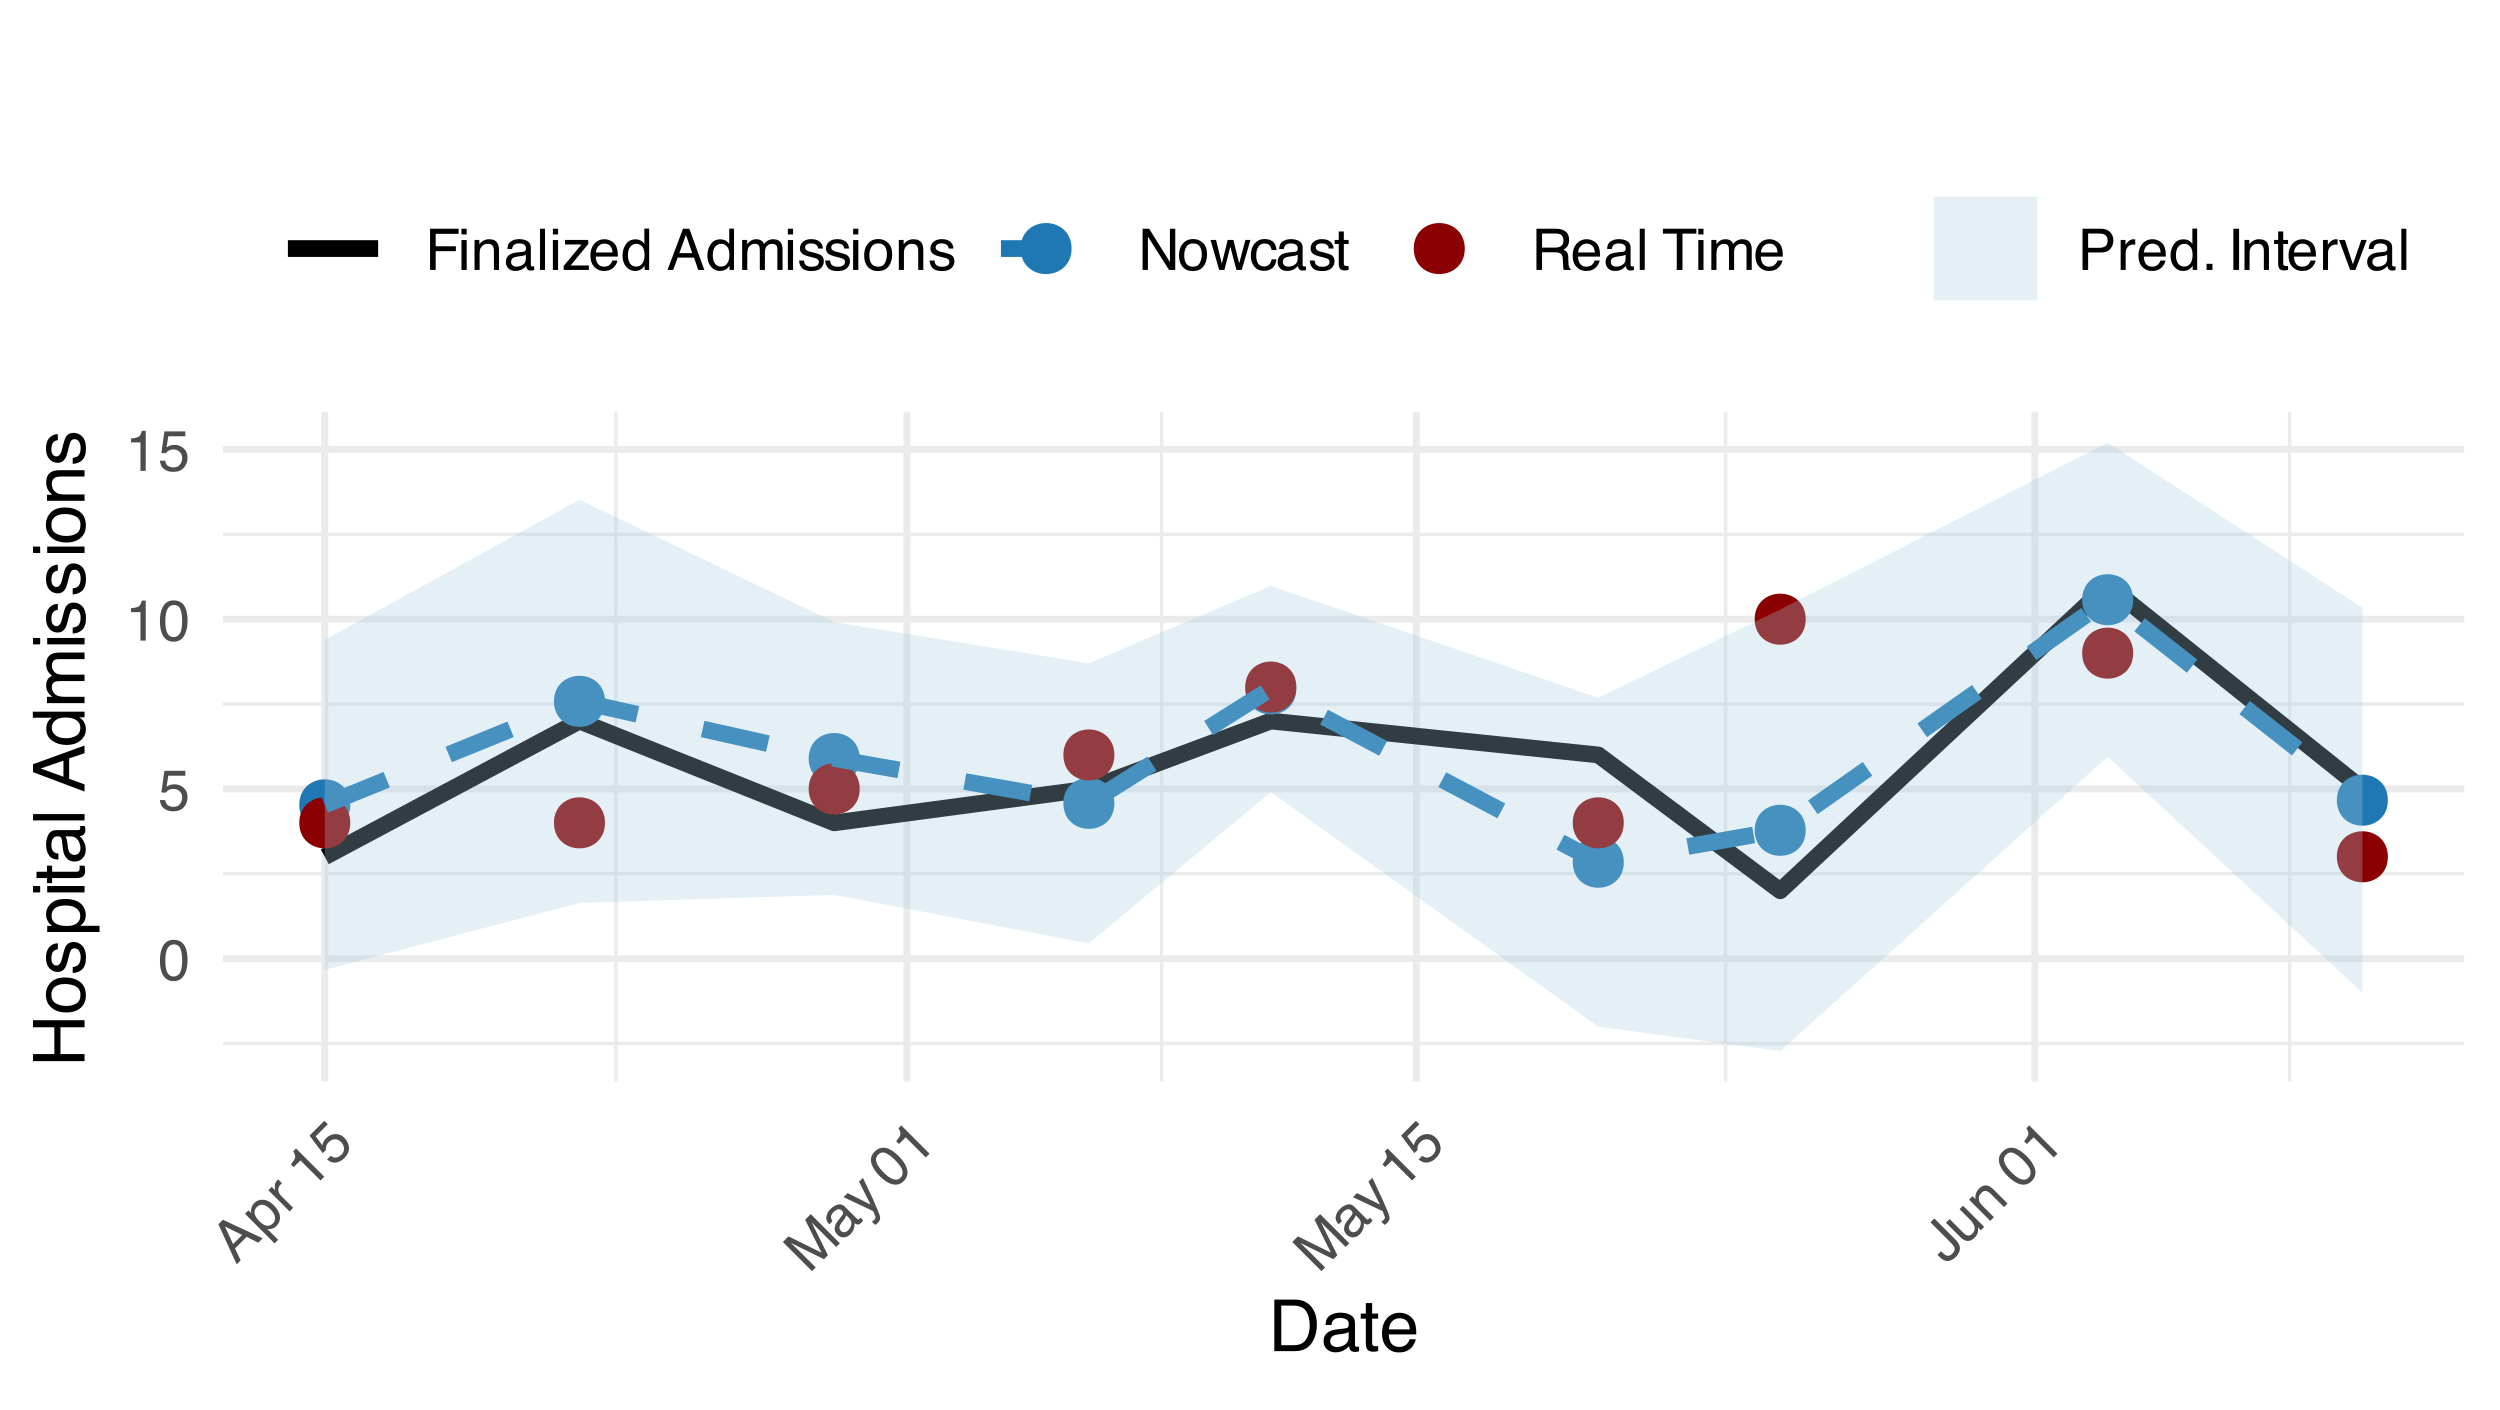 <?xml version="1.0" encoding="UTF-8"?>
<svg xmlns="http://www.w3.org/2000/svg" xmlns:xlink="http://www.w3.org/1999/xlink" width="383" height="216" viewBox="0 0 383 216">
<defs>
<g>
<g id="glyph-0-0">
<path d="M 0.281 0 L 0.281 -6.312 L 5.297 -6.312 L 5.297 0 Z M 4.5 -0.797 L 4.5 -5.516 L 1.078 -5.516 L 1.078 -0.797 Z M 4.5 -0.797 "/>
</g>
<g id="glyph-0-1">
<path d="M 2.375 -6.156 C 3.176 -6.156 3.754 -5.828 4.109 -5.172 C 4.379 -4.66 4.516 -3.961 4.516 -3.078 C 4.516 -2.242 4.391 -1.555 4.141 -1.016 C 3.785 -0.223 3.195 0.172 2.375 0.172 C 1.633 0.172 1.082 -0.148 0.719 -0.797 C 0.426 -1.328 0.281 -2.047 0.281 -2.953 C 0.281 -3.648 0.367 -4.25 0.547 -4.75 C 0.879 -5.688 1.488 -6.156 2.375 -6.156 Z M 2.375 -0.531 C 2.77 -0.531 3.086 -0.707 3.328 -1.062 C 3.566 -1.426 3.688 -2.086 3.688 -3.047 C 3.688 -3.754 3.598 -4.332 3.422 -4.781 C 3.254 -5.227 2.922 -5.453 2.422 -5.453 C 1.973 -5.453 1.641 -5.238 1.422 -4.812 C 1.211 -4.383 1.109 -3.754 1.109 -2.922 C 1.109 -2.297 1.176 -1.789 1.312 -1.406 C 1.52 -0.82 1.875 -0.531 2.375 -0.531 Z M 2.375 -0.531 "/>
</g>
<g id="glyph-0-2">
<path d="M 1.094 -1.562 C 1.133 -1.125 1.336 -0.82 1.703 -0.656 C 1.879 -0.57 2.094 -0.531 2.344 -0.531 C 2.801 -0.531 3.141 -0.676 3.359 -0.969 C 3.578 -1.258 3.688 -1.582 3.688 -1.938 C 3.688 -2.363 3.555 -2.691 3.297 -2.922 C 3.035 -3.16 2.719 -3.281 2.344 -3.281 C 2.082 -3.281 1.852 -3.227 1.656 -3.125 C 1.469 -3.02 1.305 -2.879 1.172 -2.703 L 0.5 -2.734 L 0.969 -6.047 L 4.172 -6.047 L 4.172 -5.297 L 1.562 -5.297 L 1.297 -3.594 C 1.43 -3.695 1.566 -3.773 1.703 -3.828 C 1.93 -3.93 2.195 -3.984 2.5 -3.984 C 3.062 -3.984 3.535 -3.801 3.922 -3.438 C 4.316 -3.07 4.516 -2.609 4.516 -2.047 C 4.516 -1.461 4.332 -0.945 3.969 -0.5 C 3.613 -0.062 3.047 0.156 2.266 0.156 C 1.754 0.156 1.305 0.016 0.922 -0.266 C 0.547 -0.547 0.332 -0.977 0.281 -1.562 Z M 1.094 -1.562 "/>
</g>
<g id="glyph-0-3">
<path d="M 0.844 -4.359 L 0.844 -4.953 C 1.395 -5.004 1.781 -5.094 2 -5.219 C 2.227 -5.344 2.395 -5.645 2.5 -6.125 L 3.109 -6.125 L 3.109 0 L 2.297 0 L 2.297 -4.359 Z M 0.844 -4.359 "/>
</g>
<g id="glyph-0-4">
<path d="M 0.75 -6.312 L 5.125 -6.312 L 5.125 -5.531 L 1.609 -5.531 L 1.609 -3.625 L 4.703 -3.625 L 4.703 -2.875 L 1.609 -2.875 L 1.609 0 L 0.75 0 Z M 0.75 -6.312 "/>
</g>
<g id="glyph-0-5">
<path d="M 0.562 -4.578 L 1.359 -4.578 L 1.359 0 L 0.562 0 Z M 0.562 -6.312 L 1.359 -6.312 L 1.359 -5.438 L 0.562 -5.438 Z M 0.562 -6.312 "/>
</g>
<g id="glyph-0-6">
<path d="M 0.562 -4.594 L 1.297 -4.594 L 1.297 -3.953 C 1.516 -4.211 1.742 -4.398 1.984 -4.516 C 2.234 -4.641 2.508 -4.703 2.812 -4.703 C 3.457 -4.703 3.895 -4.473 4.125 -4.016 C 4.25 -3.766 4.312 -3.41 4.312 -2.953 L 4.312 0 L 3.531 0 L 3.531 -2.906 C 3.531 -3.176 3.488 -3.398 3.406 -3.578 C 3.27 -3.859 3.02 -4 2.656 -4 C 2.477 -4 2.328 -3.984 2.203 -3.953 C 1.992 -3.891 1.812 -3.766 1.656 -3.578 C 1.52 -3.422 1.43 -3.258 1.391 -3.094 C 1.359 -2.938 1.344 -2.707 1.344 -2.406 L 1.344 0 L 0.562 0 Z M 2.391 -4.719 Z M 2.391 -4.719 "/>
</g>
<g id="glyph-0-7">
<path d="M 1.156 -1.219 C 1.156 -1 1.238 -0.82 1.406 -0.688 C 1.57 -0.562 1.766 -0.5 1.984 -0.5 C 2.254 -0.5 2.52 -0.562 2.781 -0.688 C 3.207 -0.895 3.422 -1.238 3.422 -1.719 L 3.422 -2.344 C 3.328 -2.281 3.203 -2.227 3.047 -2.188 C 2.898 -2.145 2.754 -2.117 2.609 -2.109 L 2.141 -2.047 C 1.867 -2.004 1.66 -1.945 1.516 -1.875 C 1.273 -1.738 1.156 -1.52 1.156 -1.219 Z M 3.031 -2.781 C 3.207 -2.812 3.328 -2.891 3.391 -3.016 C 3.422 -3.078 3.438 -3.176 3.438 -3.312 C 3.438 -3.57 3.344 -3.758 3.156 -3.875 C 2.969 -4 2.703 -4.062 2.359 -4.062 C 1.953 -4.062 1.664 -3.953 1.5 -3.734 C 1.406 -3.609 1.344 -3.43 1.312 -3.203 L 0.594 -3.203 C 0.602 -3.766 0.785 -4.156 1.141 -4.375 C 1.492 -4.602 1.906 -4.719 2.375 -4.719 C 2.914 -4.719 3.352 -4.613 3.688 -4.406 C 4.02 -4.195 4.188 -3.875 4.188 -3.438 L 4.188 -0.797 C 4.188 -0.711 4.203 -0.645 4.234 -0.594 C 4.273 -0.551 4.348 -0.531 4.453 -0.531 C 4.484 -0.531 4.52 -0.531 4.562 -0.531 C 4.602 -0.531 4.648 -0.535 4.703 -0.547 L 4.703 0.016 C 4.578 0.055 4.484 0.078 4.422 0.078 C 4.359 0.086 4.273 0.094 4.172 0.094 C 3.898 0.094 3.707 0 3.594 -0.188 C 3.531 -0.281 3.484 -0.422 3.453 -0.609 C 3.297 -0.398 3.07 -0.219 2.781 -0.062 C 2.488 0.082 2.16 0.156 1.797 0.156 C 1.367 0.156 1.02 0.023 0.75 -0.234 C 0.488 -0.492 0.359 -0.816 0.359 -1.203 C 0.359 -1.629 0.488 -1.957 0.75 -2.188 C 1.02 -2.426 1.367 -2.578 1.797 -2.641 Z M 2.391 -4.719 Z M 2.391 -4.719 "/>
</g>
<g id="glyph-0-8">
<path d="M 0.594 -6.312 L 1.359 -6.312 L 1.359 0 L 0.594 0 Z M 0.594 -6.312 "/>
</g>
<g id="glyph-0-9">
<path d="M 0.219 -0.609 L 2.953 -3.906 L 0.422 -3.906 L 0.422 -4.594 L 3.984 -4.594 L 3.984 -3.969 L 1.281 -0.688 L 4.078 -0.688 L 4.078 0 L 0.219 0 Z M 2.219 -4.719 Z M 2.219 -4.719 "/>
</g>
<g id="glyph-0-10">
<path d="M 2.484 -4.703 C 2.805 -4.703 3.117 -4.625 3.422 -4.469 C 3.734 -4.32 3.969 -4.125 4.125 -3.875 C 4.281 -3.645 4.383 -3.375 4.438 -3.062 C 4.488 -2.852 4.516 -2.516 4.516 -2.047 L 1.141 -2.047 C 1.148 -1.586 1.258 -1.211 1.469 -0.922 C 1.676 -0.641 1.992 -0.5 2.422 -0.5 C 2.828 -0.5 3.148 -0.633 3.391 -0.906 C 3.523 -1.062 3.625 -1.238 3.688 -1.438 L 4.453 -1.438 C 4.43 -1.27 4.363 -1.082 4.25 -0.875 C 4.133 -0.664 4.004 -0.5 3.859 -0.375 C 3.629 -0.145 3.344 0.008 3 0.094 C 2.812 0.133 2.598 0.156 2.359 0.156 C 1.785 0.156 1.301 -0.051 0.906 -0.469 C 0.508 -0.883 0.312 -1.469 0.312 -2.219 C 0.312 -2.945 0.508 -3.539 0.906 -4 C 1.312 -4.469 1.836 -4.703 2.484 -4.703 Z M 3.719 -2.672 C 3.688 -3.004 3.613 -3.27 3.5 -3.469 C 3.281 -3.844 2.926 -4.031 2.438 -4.031 C 2.082 -4.031 1.785 -3.898 1.547 -3.641 C 1.305 -3.391 1.176 -3.066 1.156 -2.672 Z M 2.406 -4.719 Z M 2.406 -4.719 "/>
</g>
<g id="glyph-0-11">
<path d="M 1.062 -2.25 C 1.062 -1.75 1.164 -1.332 1.375 -1 C 1.582 -0.676 1.914 -0.516 2.375 -0.516 C 2.727 -0.516 3.02 -0.664 3.25 -0.969 C 3.488 -1.281 3.609 -1.723 3.609 -2.297 C 3.609 -2.879 3.488 -3.305 3.25 -3.578 C 3.008 -3.859 2.711 -4 2.359 -4 C 1.973 -4 1.66 -3.848 1.422 -3.547 C 1.18 -3.254 1.062 -2.82 1.062 -2.25 Z M 2.219 -4.688 C 2.57 -4.688 2.867 -4.609 3.109 -4.453 C 3.242 -4.367 3.398 -4.219 3.578 -4 L 3.578 -6.328 L 4.312 -6.328 L 4.312 0 L 3.625 0 L 3.625 -0.641 C 3.438 -0.359 3.219 -0.156 2.969 -0.031 C 2.727 0.094 2.453 0.156 2.141 0.156 C 1.617 0.156 1.172 -0.055 0.797 -0.484 C 0.422 -0.91 0.234 -1.484 0.234 -2.203 C 0.234 -2.867 0.406 -3.445 0.75 -3.938 C 1.094 -4.438 1.582 -4.688 2.219 -4.688 Z M 2.219 -4.688 "/>
</g>
<g id="glyph-0-12">
</g>
<g id="glyph-0-13">
<path d="M 3.906 -2.578 L 2.953 -5.375 L 1.938 -2.578 Z M 2.5 -6.312 L 3.469 -6.312 L 5.766 0 L 4.828 0 L 4.188 -1.891 L 1.688 -1.891 L 1 0 L 0.125 0 Z M 2.5 -6.312 "/>
</g>
<g id="glyph-0-14">
<path d="M 0.562 -4.594 L 1.328 -4.594 L 1.328 -3.953 C 1.516 -4.172 1.68 -4.332 1.828 -4.438 C 2.086 -4.613 2.379 -4.703 2.703 -4.703 C 3.066 -4.703 3.359 -4.613 3.578 -4.438 C 3.703 -4.332 3.816 -4.18 3.922 -3.984 C 4.098 -4.223 4.301 -4.398 4.531 -4.516 C 4.758 -4.641 5.02 -4.703 5.312 -4.703 C 5.926 -4.703 6.348 -4.477 6.578 -4.031 C 6.691 -3.789 6.75 -3.469 6.75 -3.062 L 6.75 0 L 5.953 0 L 5.953 -3.203 C 5.953 -3.504 5.875 -3.711 5.719 -3.828 C 5.57 -3.941 5.383 -4 5.156 -4 C 4.852 -4 4.594 -3.895 4.375 -3.688 C 4.156 -3.488 4.047 -3.148 4.047 -2.672 L 4.047 0 L 3.266 0 L 3.266 -3 C 3.266 -3.312 3.227 -3.539 3.156 -3.688 C 3.039 -3.895 2.82 -4 2.5 -4 C 2.207 -4 1.941 -3.883 1.703 -3.656 C 1.461 -3.438 1.344 -3.031 1.344 -2.438 L 1.344 0 L 0.562 0 Z M 0.562 -4.594 "/>
</g>
<g id="glyph-0-15">
<path d="M 1.031 -1.438 C 1.051 -1.188 1.113 -0.988 1.219 -0.844 C 1.414 -0.602 1.754 -0.484 2.234 -0.484 C 2.516 -0.484 2.766 -0.539 2.984 -0.656 C 3.203 -0.781 3.312 -0.973 3.312 -1.234 C 3.312 -1.43 3.223 -1.582 3.047 -1.688 C 2.941 -1.75 2.723 -1.82 2.391 -1.906 L 1.781 -2.062 C 1.383 -2.164 1.094 -2.273 0.906 -2.391 C 0.57 -2.598 0.406 -2.891 0.406 -3.266 C 0.406 -3.691 0.562 -4.039 0.875 -4.312 C 1.195 -4.582 1.617 -4.719 2.141 -4.719 C 2.836 -4.719 3.336 -4.516 3.641 -4.109 C 3.836 -3.848 3.93 -3.57 3.922 -3.281 L 3.203 -3.281 C 3.18 -3.457 3.117 -3.613 3.016 -3.75 C 2.836 -3.957 2.531 -4.062 2.094 -4.062 C 1.801 -4.062 1.578 -4.004 1.422 -3.891 C 1.273 -3.773 1.203 -3.629 1.203 -3.453 C 1.203 -3.254 1.301 -3.094 1.5 -2.969 C 1.613 -2.895 1.781 -2.832 2 -2.781 L 2.516 -2.656 C 3.066 -2.52 3.438 -2.391 3.625 -2.266 C 3.926 -2.066 4.078 -1.754 4.078 -1.328 C 4.078 -0.922 3.922 -0.566 3.609 -0.266 C 3.305 0.023 2.832 0.172 2.188 0.172 C 1.508 0.172 1.023 0.02 0.734 -0.281 C 0.453 -0.594 0.301 -0.977 0.281 -1.438 Z M 2.172 -4.719 Z M 2.172 -4.719 "/>
</g>
<g id="glyph-0-16">
<path d="M 2.391 -0.5 C 2.898 -0.5 3.25 -0.691 3.438 -1.078 C 3.633 -1.461 3.734 -1.895 3.734 -2.375 C 3.734 -2.801 3.664 -3.148 3.531 -3.422 C 3.312 -3.848 2.938 -4.062 2.406 -4.062 C 1.926 -4.062 1.578 -3.879 1.359 -3.516 C 1.148 -3.16 1.047 -2.727 1.047 -2.219 C 1.047 -1.727 1.148 -1.316 1.359 -0.984 C 1.578 -0.66 1.922 -0.5 2.391 -0.5 Z M 2.422 -4.734 C 3.016 -4.734 3.516 -4.535 3.922 -4.141 C 4.336 -3.742 4.547 -3.16 4.547 -2.391 C 4.547 -1.648 4.363 -1.035 4 -0.547 C 3.633 -0.066 3.07 0.172 2.312 0.172 C 1.688 0.172 1.188 -0.039 0.812 -0.469 C 0.438 -0.895 0.25 -1.473 0.25 -2.203 C 0.25 -2.973 0.445 -3.586 0.844 -4.047 C 1.238 -4.504 1.766 -4.734 2.422 -4.734 Z M 2.391 -4.719 Z M 2.391 -4.719 "/>
</g>
<g id="glyph-0-17">
<path d="M 0.672 -6.312 L 1.672 -6.312 L 4.859 -1.203 L 4.859 -6.312 L 5.672 -6.312 L 5.672 0 L 4.719 0 L 1.484 -5.109 L 1.484 0 L 0.672 0 Z M 3.125 -6.312 Z M 3.125 -6.312 "/>
</g>
<g id="glyph-0-18">
<path d="M 0.922 -4.594 L 1.812 -0.969 L 2.703 -4.594 L 3.578 -4.594 L 4.469 -1 L 5.422 -4.594 L 6.188 -4.594 L 4.859 0 L 4.047 0 L 3.109 -3.562 L 2.203 0 L 1.406 0 L 0.078 -4.594 Z M 0.922 -4.594 "/>
</g>
<g id="glyph-0-19">
<path d="M 2.344 -4.734 C 2.863 -4.734 3.285 -4.609 3.609 -4.359 C 3.93 -4.109 4.125 -3.672 4.188 -3.047 L 3.438 -3.047 C 3.395 -3.336 3.289 -3.578 3.125 -3.766 C 2.957 -3.953 2.695 -4.047 2.344 -4.047 C 1.852 -4.047 1.5 -3.801 1.281 -3.312 C 1.145 -3.008 1.078 -2.629 1.078 -2.172 C 1.078 -1.703 1.172 -1.312 1.359 -1 C 1.555 -0.688 1.867 -0.531 2.297 -0.531 C 2.609 -0.531 2.859 -0.625 3.047 -0.812 C 3.234 -1.008 3.363 -1.281 3.438 -1.625 L 4.188 -1.625 C 4.102 -1.02 3.891 -0.57 3.547 -0.281 C 3.203 0 2.766 0.141 2.234 0.141 C 1.629 0.141 1.145 -0.078 0.781 -0.516 C 0.426 -0.961 0.25 -1.516 0.25 -2.172 C 0.25 -2.984 0.445 -3.613 0.844 -4.062 C 1.238 -4.508 1.738 -4.734 2.344 -4.734 Z M 2.219 -4.719 Z M 2.219 -4.719 "/>
</g>
<g id="glyph-0-20">
<path d="M 0.719 -5.891 L 1.5 -5.891 L 1.5 -4.594 L 2.234 -4.594 L 2.234 -3.969 L 1.5 -3.969 L 1.5 -0.969 C 1.5 -0.801 1.555 -0.691 1.672 -0.641 C 1.723 -0.609 1.82 -0.594 1.969 -0.594 C 2 -0.594 2.035 -0.594 2.078 -0.594 C 2.129 -0.594 2.18 -0.598 2.234 -0.609 L 2.234 0 C 2.148 0.02 2.055 0.035 1.953 0.047 C 1.859 0.066 1.758 0.078 1.656 0.078 C 1.289 0.078 1.039 -0.016 0.906 -0.203 C 0.781 -0.391 0.719 -0.629 0.719 -0.922 L 0.719 -3.969 L 0.094 -3.969 L 0.094 -4.594 L 0.719 -4.594 Z M 0.719 -5.891 "/>
</g>
<g id="glyph-0-21">
<path d="M 3.609 -3.422 C 4.004 -3.422 4.316 -3.5 4.547 -3.656 C 4.785 -3.82 4.906 -4.113 4.906 -4.531 C 4.906 -4.977 4.742 -5.285 4.422 -5.453 C 4.242 -5.535 4.008 -5.578 3.719 -5.578 L 1.625 -5.578 L 1.625 -3.422 Z M 0.766 -6.312 L 3.688 -6.312 C 4.176 -6.312 4.578 -6.238 4.891 -6.094 C 5.473 -5.832 5.766 -5.336 5.766 -4.609 C 5.766 -4.234 5.688 -3.922 5.531 -3.672 C 5.383 -3.43 5.172 -3.238 4.891 -3.094 C 5.129 -3 5.312 -2.867 5.438 -2.703 C 5.562 -2.547 5.629 -2.281 5.641 -1.906 L 5.672 -1.062 C 5.68 -0.82 5.703 -0.645 5.734 -0.531 C 5.785 -0.332 5.879 -0.203 6.016 -0.141 L 6.016 0 L 4.969 0 C 4.938 -0.051 4.91 -0.117 4.891 -0.203 C 4.879 -0.297 4.867 -0.461 4.859 -0.703 L 4.797 -1.766 C 4.773 -2.172 4.625 -2.445 4.344 -2.594 C 4.176 -2.664 3.922 -2.703 3.578 -2.703 L 1.625 -2.703 L 1.625 0 L 0.766 0 Z M 0.766 -6.312 "/>
</g>
<g id="glyph-0-22">
<path d="M 5.266 -6.312 L 5.266 -5.562 L 3.141 -5.562 L 3.141 0 L 2.266 0 L 2.266 -5.562 L 0.141 -5.562 L 0.141 -6.312 Z M 5.266 -6.312 "/>
</g>
<g id="glyph-0-23">
<path d="M 0.75 -6.312 L 3.594 -6.312 C 4.156 -6.312 4.609 -6.148 4.953 -5.828 C 5.297 -5.516 5.469 -5.07 5.469 -4.5 C 5.469 -4.008 5.312 -3.582 5 -3.219 C 4.695 -2.852 4.227 -2.672 3.594 -2.672 L 1.609 -2.672 L 1.609 0 L 0.75 0 Z M 4.594 -4.5 C 4.594 -4.957 4.422 -5.27 4.078 -5.438 C 3.891 -5.531 3.633 -5.578 3.312 -5.578 L 1.609 -5.578 L 1.609 -3.391 L 3.312 -3.391 C 3.695 -3.391 4.004 -3.469 4.234 -3.625 C 4.473 -3.789 4.594 -4.082 4.594 -4.5 Z M 4.594 -4.5 "/>
</g>
<g id="glyph-0-24">
<path d="M 0.594 -4.594 L 1.328 -4.594 L 1.328 -3.812 C 1.379 -3.957 1.523 -4.141 1.766 -4.359 C 2.004 -4.586 2.273 -4.703 2.578 -4.703 C 2.586 -4.703 2.609 -4.695 2.641 -4.688 C 2.68 -4.688 2.742 -4.688 2.828 -4.688 L 2.828 -3.859 C 2.773 -3.867 2.727 -3.875 2.688 -3.875 C 2.656 -3.883 2.617 -3.891 2.578 -3.891 C 2.18 -3.891 1.879 -3.766 1.672 -3.516 C 1.461 -3.266 1.359 -2.973 1.359 -2.641 L 1.359 0 L 0.594 0 Z M 0.594 -4.594 "/>
</g>
<g id="glyph-0-25">
<path d="M 0.75 -0.938 L 1.656 -0.938 L 1.656 0 L 0.75 0 Z M 0.75 -0.938 "/>
</g>
<g id="glyph-0-26">
<path d="M 0.859 -6.312 L 1.734 -6.312 L 1.734 0 L 0.859 0 Z M 0.859 -6.312 "/>
</g>
<g id="glyph-0-27">
<path d="M 0.938 -4.594 L 2.172 -0.859 L 3.453 -4.594 L 4.297 -4.594 L 2.562 0 L 1.75 0 L 0.047 -4.594 Z M 0.938 -4.594 "/>
</g>
<g id="glyph-1-0">
<path d="M 0.203 -0.203 L -4.266 -4.672 L -0.719 -8.219 L 3.75 -3.75 Z M 2.625 -3.75 L -0.719 -7.094 L -3.141 -4.672 L 0.203 -1.328 Z M 2.625 -3.75 "/>
</g>
<g id="glyph-1-1">
<path d="M 0.938 -4.594 L -1.703 -5.891 L -0.453 -3.203 Z M -2.703 -6.234 L -2.016 -6.922 L 4.078 -4.078 L 3.406 -3.406 L 1.625 -4.312 L -0.156 -2.531 L 0.703 -0.703 L 0.094 -0.094 Z M -2.703 -6.234 "/>
</g>
<g id="glyph-1-2">
<path d="M 1.422 -2.141 C 1.672 -2.391 1.77 -2.703 1.719 -3.078 C 1.676 -3.461 1.441 -3.867 1.016 -4.297 C 0.754 -4.555 0.492 -4.742 0.234 -4.859 C -0.254 -5.078 -0.688 -5 -1.062 -4.625 C -1.445 -4.238 -1.52 -3.789 -1.281 -3.281 C -1.156 -3.008 -0.938 -2.719 -0.625 -2.406 C -0.375 -2.156 -0.125 -1.977 0.125 -1.875 C 0.602 -1.664 1.035 -1.754 1.422 -2.141 Z M -2.875 -3.594 L -2.344 -4.125 L -1.922 -3.703 C -1.961 -3.953 -1.957 -4.188 -1.906 -4.406 C -1.844 -4.719 -1.688 -5 -1.438 -5.25 C -1.07 -5.613 -0.617 -5.781 -0.078 -5.75 C 0.461 -5.719 0.992 -5.441 1.516 -4.922 C 2.234 -4.203 2.555 -3.504 2.484 -2.828 C 2.441 -2.41 2.266 -2.047 1.953 -1.734 C 1.711 -1.492 1.445 -1.344 1.156 -1.281 C 1.008 -1.238 0.805 -1.234 0.547 -1.266 L 2.203 0.391 L 1.656 0.938 Z M -2.875 -3.594 "/>
</g>
<g id="glyph-1-3">
<path d="M -2.828 -3.672 L -2.312 -4.188 L -1.766 -3.641 C -1.816 -3.773 -1.836 -4.004 -1.828 -4.328 C -1.828 -4.66 -1.719 -4.938 -1.5 -5.156 C -1.5 -5.156 -1.484 -5.164 -1.453 -5.188 C -1.422 -5.207 -1.375 -5.25 -1.312 -5.312 L -0.734 -4.734 C -0.773 -4.691 -0.812 -4.66 -0.844 -4.641 C -0.875 -4.617 -0.898 -4.598 -0.922 -4.578 C -1.203 -4.297 -1.328 -3.992 -1.297 -3.672 C -1.266 -3.348 -1.129 -3.066 -0.891 -2.828 L 0.969 -0.969 L 0.422 -0.422 Z M -2.828 -3.672 "/>
</g>
<g id="glyph-1-4">
</g>
<g id="glyph-1-5">
<path d="M -2.484 -3.672 L -2.906 -4.094 C -2.551 -4.531 -2.336 -4.867 -2.266 -5.109 C -2.203 -5.359 -2.301 -5.688 -2.562 -6.094 L -2.125 -6.531 L 2.203 -2.203 L 1.625 -1.625 L -1.453 -4.703 Z M -2.484 -3.672 "/>
</g>
<g id="glyph-1-6">
<path d="M -0.344 -1.875 C 0 -1.594 0.359 -1.523 0.734 -1.672 C 0.922 -1.734 1.102 -1.852 1.281 -2.031 C 1.602 -2.352 1.738 -2.695 1.688 -3.062 C 1.633 -3.426 1.484 -3.734 1.234 -3.984 C 0.93 -4.285 0.609 -4.426 0.266 -4.406 C -0.078 -4.383 -0.383 -4.238 -0.656 -3.969 C -0.844 -3.781 -0.969 -3.582 -1.031 -3.375 C -1.094 -3.164 -1.109 -2.953 -1.078 -2.734 L -1.578 -2.297 L -3.594 -4.969 L -1.328 -7.234 L -0.797 -6.703 L -2.641 -4.859 L -1.625 -3.469 C -1.602 -3.633 -1.562 -3.781 -1.5 -3.906 C -1.406 -4.145 -1.254 -4.367 -1.047 -4.578 C -0.648 -4.973 -0.188 -5.18 0.344 -5.203 C 0.875 -5.223 1.336 -5.035 1.734 -4.641 C 2.148 -4.223 2.391 -3.734 2.453 -3.172 C 2.516 -2.609 2.27 -2.051 1.719 -1.5 C 1.352 -1.133 0.938 -0.914 0.469 -0.844 C 0 -0.77 -0.457 -0.926 -0.906 -1.312 Z M -0.344 -1.875 "/>
</g>
<g id="glyph-1-7">
<path d="M -4 -4.938 L -3.141 -5.797 L 1.922 -3.297 L -0.594 -8.344 L 0.266 -9.203 L 4.734 -4.734 L 4.172 -4.172 L 1.547 -6.797 C 1.453 -6.891 1.297 -7.039 1.078 -7.25 C 0.867 -7.469 0.645 -7.695 0.406 -7.938 L 2.906 -2.906 L 2.297 -2.297 L -2.75 -4.781 L -2.609 -4.641 C -2.492 -4.523 -2.32 -4.359 -2.094 -4.141 C -1.875 -3.93 -1.707 -3.77 -1.594 -3.656 L 1.031 -1.031 L 0.469 -0.469 Z M -4 -4.938 "/>
</g>
<g id="glyph-1-8">
<path d="M -0.047 -1.672 C 0.109 -1.516 0.289 -1.453 0.5 -1.484 C 0.707 -1.516 0.891 -1.609 1.047 -1.766 C 1.234 -1.953 1.379 -2.18 1.484 -2.453 C 1.641 -2.898 1.547 -3.297 1.203 -3.641 L 0.766 -4.078 C 0.734 -3.961 0.68 -3.836 0.609 -3.703 C 0.535 -3.566 0.453 -3.441 0.359 -3.328 L 0.062 -2.969 C -0.102 -2.738 -0.207 -2.551 -0.25 -2.406 C -0.332 -2.133 -0.266 -1.891 -0.047 -1.672 Z M 0.172 -4.109 C 0.273 -4.254 0.305 -4.391 0.266 -4.516 C 0.242 -4.598 0.188 -4.688 0.094 -4.781 C -0.094 -4.969 -0.297 -5.035 -0.516 -4.984 C -0.734 -4.93 -0.961 -4.785 -1.203 -4.547 C -1.492 -4.254 -1.617 -3.973 -1.578 -3.703 C -1.555 -3.555 -1.477 -3.383 -1.344 -3.188 L -1.844 -2.688 C -2.227 -3.094 -2.375 -3.5 -2.281 -3.906 C -2.195 -4.32 -1.992 -4.691 -1.672 -5.016 C -1.285 -5.398 -0.895 -5.633 -0.5 -5.719 C -0.113 -5.812 0.227 -5.707 0.531 -5.406 L 2.406 -3.531 C 2.469 -3.469 2.523 -3.43 2.578 -3.422 C 2.629 -3.41 2.695 -3.445 2.781 -3.531 C 2.801 -3.551 2.82 -3.57 2.844 -3.594 C 2.875 -3.625 2.906 -3.664 2.938 -3.719 L 3.344 -3.312 C 3.281 -3.188 3.227 -3.102 3.188 -3.062 C 3.145 -3.02 3.086 -2.961 3.016 -2.891 C 2.816 -2.691 2.617 -2.617 2.422 -2.672 C 2.297 -2.691 2.156 -2.758 2 -2.875 C 2.051 -2.613 2.023 -2.328 1.922 -2.016 C 1.816 -1.703 1.633 -1.414 1.375 -1.156 C 1.07 -0.852 0.734 -0.695 0.359 -0.688 C -0.004 -0.688 -0.32 -0.82 -0.594 -1.094 C -0.895 -1.395 -1.035 -1.723 -1.016 -2.078 C -0.992 -2.43 -0.852 -2.781 -0.594 -3.125 Z M -1.656 -5.031 Z M -1.656 -5.031 "/>
</g>
<g id="glyph-1-9">
<path d="M -0.812 -5.688 L -0.219 -6.281 C -0.082 -6 0.219 -5.352 0.688 -4.344 C 1.062 -3.594 1.348 -2.973 1.547 -2.484 C 2.066 -1.336 2.352 -0.602 2.406 -0.281 C 2.469 0.031 2.344 0.344 2.031 0.656 C 1.957 0.727 1.895 0.781 1.844 0.812 C 1.789 0.844 1.727 0.883 1.656 0.938 L 1.156 0.438 C 1.27 0.363 1.348 0.305 1.391 0.266 C 1.441 0.234 1.484 0.203 1.516 0.172 C 1.617 0.066 1.676 -0.02 1.688 -0.094 C 1.707 -0.176 1.707 -0.258 1.688 -0.344 C 1.688 -0.363 1.641 -0.477 1.547 -0.688 C 1.461 -0.906 1.398 -1.066 1.359 -1.172 L -3.188 -3.312 L -2.562 -3.938 L 0.953 -2.172 Z M -1.797 -4.891 Z M -1.797 -4.891 "/>
</g>
<g id="glyph-1-10">
<path d="M -2.688 -6.031 C -2.113 -6.602 -1.469 -6.781 -0.75 -6.562 C -0.195 -6.383 0.391 -5.984 1.016 -5.359 C 1.598 -4.773 1.992 -4.203 2.203 -3.641 C 2.516 -2.828 2.379 -2.129 1.797 -1.547 C 1.273 -1.023 0.66 -0.867 -0.047 -1.078 C -0.629 -1.242 -1.242 -1.648 -1.891 -2.297 C -2.379 -2.785 -2.738 -3.27 -2.969 -3.75 C -3.406 -4.645 -3.312 -5.406 -2.688 -6.031 Z M 1.297 -2.047 C 1.578 -2.328 1.676 -2.68 1.594 -3.109 C 1.508 -3.535 1.129 -4.086 0.453 -4.766 C -0.047 -5.266 -0.516 -5.613 -0.953 -5.812 C -1.391 -6.008 -1.785 -5.93 -2.141 -5.578 C -2.461 -5.254 -2.547 -4.863 -2.391 -4.406 C -2.242 -3.957 -1.875 -3.438 -1.281 -2.844 C -0.844 -2.406 -0.441 -2.098 -0.078 -1.922 C 0.492 -1.66 0.953 -1.703 1.297 -2.047 Z M 1.297 -2.047 "/>
</g>
<g id="glyph-1-11">
<path d="M 1.328 -3.984 C 1.703 -3.609 1.941 -3.266 2.047 -2.953 C 2.223 -2.359 2.02 -1.77 1.438 -1.188 C 1.102 -0.852 0.727 -0.66 0.312 -0.609 C -0.102 -0.555 -0.539 -0.758 -1 -1.219 L -1.328 -1.547 L -0.766 -2.109 L -0.438 -1.781 C -0.195 -1.539 0.035 -1.414 0.266 -1.406 C 0.492 -1.395 0.723 -1.504 0.953 -1.734 C 1.273 -2.055 1.379 -2.379 1.266 -2.703 C 1.18 -2.891 0.953 -3.172 0.578 -3.547 L -2.406 -6.531 L -1.812 -7.125 Z M 1.328 -3.984 "/>
</g>
<g id="glyph-1-12">
<path d="M -2.297 -4.203 L -0.141 -2.047 C 0.023 -1.879 0.188 -1.77 0.344 -1.719 C 0.633 -1.613 0.91 -1.691 1.172 -1.953 C 1.555 -2.336 1.645 -2.77 1.438 -3.25 C 1.332 -3.52 1.125 -3.812 0.812 -4.125 L -0.781 -5.719 L -0.25 -6.25 L 3 -3 L 2.484 -2.484 L 2.031 -2.969 C 2.07 -2.781 2.082 -2.594 2.062 -2.406 C 2.031 -2.02 1.863 -1.676 1.562 -1.375 C 1.094 -0.906 0.625 -0.75 0.156 -0.906 C -0.102 -0.977 -0.367 -1.148 -0.641 -1.422 L -2.859 -3.641 Z M -1.641 -5.047 Z M -1.641 -5.047 "/>
</g>
<g id="glyph-1-13">
<path d="M -2.859 -3.641 L -2.328 -4.172 L -1.875 -3.719 C -1.906 -4.062 -1.875 -4.359 -1.781 -4.609 C -1.695 -4.867 -1.551 -5.102 -1.344 -5.312 C -0.883 -5.77 -0.41 -5.922 0.078 -5.766 C 0.336 -5.672 0.629 -5.461 0.953 -5.141 L 3.047 -3.047 L 2.5 -2.5 L 0.438 -4.562 C 0.25 -4.75 0.062 -4.875 -0.125 -4.938 C -0.414 -5.039 -0.691 -4.961 -0.953 -4.703 C -1.078 -4.578 -1.172 -4.461 -1.234 -4.359 C -1.336 -4.172 -1.379 -3.953 -1.359 -3.703 C -1.336 -3.492 -1.281 -3.316 -1.188 -3.172 C -1.102 -3.035 -0.957 -2.863 -0.75 -2.656 L 0.953 -0.953 L 0.391 -0.391 Z M -1.656 -5.031 Z M -1.656 -5.031 "/>
</g>
<g id="glyph-2-0">
<path d="M 0.359 0 L 0.359 -7.891 L 6.625 -7.891 L 6.625 0 Z M 5.625 -0.984 L 5.625 -6.906 L 1.344 -6.906 L 1.344 -0.984 Z M 5.625 -0.984 "/>
</g>
<g id="glyph-2-1">
<path d="M 3.875 -0.906 C 4.227 -0.906 4.523 -0.945 4.766 -1.031 C 5.172 -1.164 5.508 -1.43 5.781 -1.828 C 5.988 -2.148 6.141 -2.562 6.234 -3.062 C 6.285 -3.352 6.312 -3.629 6.312 -3.891 C 6.312 -4.859 6.117 -5.613 5.734 -6.156 C 5.348 -6.695 4.723 -6.969 3.859 -6.969 L 1.953 -6.969 L 1.953 -0.906 Z M 0.891 -7.891 L 4.078 -7.891 C 5.16 -7.891 6.004 -7.504 6.609 -6.734 C 7.141 -6.035 7.406 -5.145 7.406 -4.062 C 7.406 -3.227 7.25 -2.473 6.938 -1.797 C 6.383 -0.598 5.43 0 4.078 0 L 0.891 0 Z M 0.891 -7.891 "/>
</g>
<g id="glyph-2-2">
<path d="M 1.453 -1.531 C 1.453 -1.25 1.551 -1.023 1.75 -0.859 C 1.957 -0.703 2.203 -0.625 2.484 -0.625 C 2.816 -0.625 3.145 -0.703 3.469 -0.859 C 4.008 -1.117 4.281 -1.551 4.281 -2.156 L 4.281 -2.922 C 4.156 -2.848 4 -2.785 3.812 -2.734 C 3.633 -2.691 3.453 -2.656 3.266 -2.625 L 2.688 -2.562 C 2.332 -2.508 2.066 -2.438 1.891 -2.344 C 1.598 -2.164 1.453 -1.895 1.453 -1.531 Z M 3.797 -3.484 C 4.016 -3.516 4.16 -3.609 4.234 -3.766 C 4.273 -3.848 4.297 -3.973 4.297 -4.141 C 4.297 -4.461 4.176 -4.695 3.938 -4.844 C 3.707 -5 3.375 -5.078 2.938 -5.078 C 2.438 -5.078 2.082 -4.941 1.875 -4.672 C 1.75 -4.516 1.672 -4.289 1.641 -4 L 0.734 -4 C 0.754 -4.707 0.984 -5.195 1.422 -5.469 C 1.867 -5.75 2.383 -5.891 2.969 -5.891 C 3.645 -5.891 4.191 -5.758 4.609 -5.5 C 5.035 -5.25 5.25 -4.848 5.25 -4.297 L 5.25 -0.984 C 5.25 -0.891 5.266 -0.812 5.297 -0.75 C 5.336 -0.688 5.426 -0.656 5.562 -0.656 C 5.602 -0.656 5.648 -0.656 5.703 -0.656 C 5.766 -0.664 5.82 -0.676 5.875 -0.688 L 5.875 0.031 C 5.727 0.07 5.613 0.098 5.531 0.109 C 5.457 0.117 5.352 0.125 5.219 0.125 C 4.883 0.125 4.641 0.004 4.484 -0.234 C 4.41 -0.359 4.359 -0.535 4.328 -0.766 C 4.129 -0.504 3.844 -0.281 3.469 -0.094 C 3.102 0.094 2.695 0.188 2.25 0.188 C 1.719 0.188 1.281 0.023 0.938 -0.297 C 0.602 -0.617 0.438 -1.023 0.438 -1.516 C 0.438 -2.047 0.602 -2.457 0.938 -2.75 C 1.27 -3.039 1.707 -3.223 2.25 -3.297 Z M 2.984 -5.891 Z M 2.984 -5.891 "/>
</g>
<g id="glyph-2-3">
<path d="M 0.906 -7.359 L 1.875 -7.359 L 1.875 -5.75 L 2.797 -5.75 L 2.797 -4.969 L 1.875 -4.969 L 1.875 -1.203 C 1.875 -1.004 1.941 -0.875 2.078 -0.812 C 2.16 -0.77 2.285 -0.75 2.453 -0.75 C 2.504 -0.75 2.555 -0.75 2.609 -0.75 C 2.66 -0.75 2.723 -0.754 2.797 -0.766 L 2.797 0 C 2.68 0.031 2.562 0.051 2.438 0.062 C 2.32 0.082 2.195 0.094 2.062 0.094 C 1.613 0.094 1.305 -0.02 1.141 -0.25 C 0.984 -0.488 0.906 -0.789 0.906 -1.156 L 0.906 -4.969 L 0.125 -4.969 L 0.125 -5.75 L 0.906 -5.75 Z M 0.906 -7.359 "/>
</g>
<g id="glyph-2-4">
<path d="M 3.109 -5.875 C 3.516 -5.875 3.906 -5.781 4.281 -5.594 C 4.664 -5.406 4.961 -5.156 5.172 -4.844 C 5.359 -4.562 5.484 -4.223 5.547 -3.828 C 5.609 -3.566 5.641 -3.145 5.641 -2.562 L 1.422 -2.562 C 1.441 -1.977 1.578 -1.508 1.828 -1.156 C 2.086 -0.812 2.488 -0.641 3.031 -0.641 C 3.539 -0.641 3.945 -0.805 4.25 -1.141 C 4.414 -1.328 4.535 -1.551 4.609 -1.812 L 5.562 -1.812 C 5.531 -1.594 5.441 -1.352 5.297 -1.094 C 5.16 -0.832 5.004 -0.625 4.828 -0.469 C 4.535 -0.176 4.176 0.02 3.75 0.125 C 3.508 0.176 3.242 0.203 2.953 0.203 C 2.234 0.203 1.625 -0.055 1.125 -0.578 C 0.633 -1.098 0.391 -1.828 0.391 -2.766 C 0.391 -3.691 0.641 -4.441 1.141 -5.016 C 1.641 -5.586 2.297 -5.875 3.109 -5.875 Z M 4.641 -3.328 C 4.609 -3.754 4.52 -4.094 4.375 -4.344 C 4.102 -4.801 3.66 -5.031 3.047 -5.031 C 2.598 -5.031 2.223 -4.867 1.922 -4.547 C 1.629 -4.234 1.473 -3.828 1.453 -3.328 Z M 3.016 -5.891 Z M 3.016 -5.891 "/>
</g>
<g id="glyph-3-0">
<path d="M 0 -0.359 L -7.891 -0.359 L -7.891 -6.625 L 0 -6.625 Z M -0.984 -5.625 L -6.906 -5.625 L -6.906 -1.344 L -0.984 -1.344 Z M -0.984 -5.625 "/>
</g>
<g id="glyph-3-1">
<path d="M -7.891 -0.859 L -7.891 -1.938 L -4.625 -1.938 L -4.625 -6.047 L -7.891 -6.047 L -7.891 -7.125 L 0 -7.125 L 0 -6.047 L -3.688 -6.047 L -3.688 -1.938 L 0 -1.938 L 0 -0.859 Z M -7.891 -0.859 "/>
</g>
<g id="glyph-3-2">
<path d="M -0.625 -2.984 C -0.625 -3.629 -0.863 -4.07 -1.344 -4.312 C -1.832 -4.551 -2.375 -4.672 -2.969 -4.672 C -3.508 -4.672 -3.945 -4.582 -4.281 -4.406 C -4.812 -4.133 -5.078 -3.664 -5.078 -3 C -5.078 -2.406 -4.848 -1.973 -4.391 -1.703 C -3.941 -1.441 -3.398 -1.312 -2.766 -1.312 C -2.148 -1.312 -1.641 -1.441 -1.234 -1.703 C -0.828 -1.973 -0.625 -2.398 -0.625 -2.984 Z M -5.922 -3.031 C -5.922 -3.77 -5.672 -4.395 -5.172 -4.906 C -4.68 -5.414 -3.957 -5.672 -3 -5.672 C -2.07 -5.672 -1.305 -5.445 -0.703 -5 C -0.098 -4.551 0.203 -3.852 0.203 -2.906 C 0.203 -2.113 -0.062 -1.484 -0.594 -1.016 C -1.125 -0.547 -1.844 -0.312 -2.75 -0.312 C -3.719 -0.312 -4.488 -0.555 -5.062 -1.047 C -5.633 -1.535 -5.922 -2.195 -5.922 -3.031 Z M -5.891 -3 Z M -5.891 -3 "/>
</g>
<g id="glyph-3-3">
<path d="M -1.812 -1.281 C -1.488 -1.312 -1.238 -1.395 -1.062 -1.531 C -0.75 -1.77 -0.594 -2.191 -0.594 -2.797 C -0.594 -3.148 -0.672 -3.461 -0.828 -3.734 C -0.984 -4.004 -1.223 -4.141 -1.547 -4.141 C -1.797 -4.141 -1.984 -4.031 -2.109 -3.812 C -2.191 -3.676 -2.285 -3.398 -2.391 -2.984 L -2.578 -2.219 C -2.703 -1.727 -2.836 -1.367 -2.984 -1.141 C -3.254 -0.723 -3.617 -0.516 -4.078 -0.516 C -4.617 -0.516 -5.055 -0.707 -5.391 -1.094 C -5.734 -1.488 -5.906 -2.02 -5.906 -2.688 C -5.906 -3.551 -5.648 -4.176 -5.141 -4.562 C -4.816 -4.801 -4.469 -4.914 -4.094 -4.906 L -4.094 -4 C -4.312 -3.977 -4.508 -3.898 -4.688 -3.766 C -4.945 -3.547 -5.078 -3.16 -5.078 -2.609 C -5.078 -2.242 -5.004 -1.969 -4.859 -1.781 C -4.723 -1.594 -4.539 -1.5 -4.312 -1.5 C -4.062 -1.5 -3.863 -1.625 -3.719 -1.875 C -3.625 -2.008 -3.539 -2.219 -3.469 -2.5 L -3.312 -3.141 C -3.145 -3.836 -2.984 -4.301 -2.828 -4.531 C -2.578 -4.914 -2.191 -5.109 -1.672 -5.109 C -1.148 -5.109 -0.703 -4.91 -0.328 -4.516 C 0.035 -4.129 0.219 -3.539 0.219 -2.75 C 0.219 -1.895 0.023 -1.285 -0.359 -0.922 C -0.754 -0.566 -1.238 -0.379 -1.812 -0.359 Z M -5.891 -2.719 Z M -5.891 -2.719 "/>
</g>
<g id="glyph-3-4">
<path d="M -0.656 -3.141 C -0.656 -3.586 -0.844 -3.957 -1.219 -4.25 C -1.594 -4.551 -2.156 -4.703 -2.906 -4.703 C -3.363 -4.703 -3.758 -4.641 -4.094 -4.516 C -4.727 -4.266 -5.047 -3.805 -5.047 -3.141 C -5.047 -2.461 -4.711 -2.004 -4.047 -1.766 C -3.68 -1.629 -3.223 -1.562 -2.672 -1.562 C -2.234 -1.562 -1.859 -1.629 -1.547 -1.766 C -0.953 -2.016 -0.656 -2.473 -0.656 -3.141 Z M -5.719 -0.641 L -5.719 -1.578 L -4.969 -1.578 C -5.227 -1.766 -5.426 -1.973 -5.562 -2.203 C -5.781 -2.535 -5.891 -2.922 -5.891 -3.359 C -5.891 -4.004 -5.641 -4.555 -5.141 -5.016 C -4.641 -5.473 -3.926 -5.703 -3 -5.703 C -1.75 -5.703 -0.852 -5.375 -0.312 -4.719 C 0.02 -4.301 0.188 -3.816 0.188 -3.266 C 0.188 -2.828 0.094 -2.461 -0.094 -2.172 C -0.195 -2.004 -0.379 -1.812 -0.641 -1.594 L 2.297 -1.594 L 2.297 -0.641 Z M -5.719 -0.641 "/>
</g>
<g id="glyph-3-5">
<path d="M -5.719 -0.703 L -5.719 -1.688 L 0 -1.688 L 0 -0.703 Z M -7.891 -0.703 L -7.891 -1.688 L -6.797 -1.688 L -6.797 -0.703 Z M -7.891 -0.703 "/>
</g>
<g id="glyph-3-6">
<path d="M -7.359 -0.906 L -7.359 -1.875 L -5.75 -1.875 L -5.75 -2.797 L -4.969 -2.797 L -4.969 -1.875 L -1.203 -1.875 C -1.004 -1.875 -0.875 -1.941 -0.812 -2.078 C -0.77 -2.16 -0.75 -2.285 -0.75 -2.453 C -0.75 -2.504 -0.75 -2.555 -0.75 -2.609 C -0.75 -2.66 -0.754 -2.723 -0.766 -2.797 L 0 -2.797 C 0.031 -2.68 0.051 -2.562 0.062 -2.438 C 0.082 -2.32 0.094 -2.195 0.094 -2.062 C 0.094 -1.613 -0.02 -1.305 -0.25 -1.141 C -0.488 -0.984 -0.789 -0.906 -1.156 -0.906 L -4.969 -0.906 L -4.969 -0.125 L -5.75 -0.125 L -5.75 -0.906 Z M -7.359 -0.906 "/>
</g>
<g id="glyph-3-7">
<path d="M -1.531 -1.453 C -1.25 -1.453 -1.023 -1.551 -0.859 -1.75 C -0.703 -1.957 -0.625 -2.203 -0.625 -2.484 C -0.625 -2.816 -0.703 -3.145 -0.859 -3.469 C -1.117 -4.008 -1.551 -4.281 -2.156 -4.281 L -2.922 -4.281 C -2.848 -4.156 -2.785 -4 -2.734 -3.812 C -2.691 -3.633 -2.656 -3.453 -2.625 -3.266 L -2.562 -2.688 C -2.508 -2.332 -2.438 -2.066 -2.344 -1.891 C -2.164 -1.598 -1.895 -1.453 -1.531 -1.453 Z M -3.484 -3.797 C -3.516 -4.016 -3.609 -4.16 -3.766 -4.234 C -3.848 -4.273 -3.973 -4.297 -4.141 -4.297 C -4.461 -4.297 -4.695 -4.176 -4.844 -3.938 C -5 -3.707 -5.078 -3.375 -5.078 -2.938 C -5.078 -2.438 -4.941 -2.082 -4.672 -1.875 C -4.516 -1.75 -4.289 -1.672 -4 -1.641 L -4 -0.734 C -4.707 -0.754 -5.195 -0.984 -5.469 -1.422 C -5.75 -1.867 -5.891 -2.383 -5.891 -2.969 C -5.891 -3.645 -5.758 -4.191 -5.5 -4.609 C -5.25 -5.035 -4.848 -5.25 -4.297 -5.25 L -0.984 -5.25 C -0.891 -5.25 -0.812 -5.266 -0.75 -5.297 C -0.688 -5.336 -0.656 -5.426 -0.656 -5.562 C -0.656 -5.602 -0.656 -5.648 -0.656 -5.703 C -0.664 -5.766 -0.676 -5.82 -0.688 -5.875 L 0.031 -5.875 C 0.07 -5.727 0.098 -5.613 0.109 -5.531 C 0.117 -5.457 0.125 -5.352 0.125 -5.219 C 0.125 -4.883 0.004 -4.641 -0.234 -4.484 C -0.359 -4.41 -0.535 -4.359 -0.766 -4.328 C -0.504 -4.129 -0.281 -3.844 -0.094 -3.469 C 0.094 -3.102 0.188 -2.695 0.188 -2.25 C 0.188 -1.719 0.023 -1.281 -0.297 -0.938 C -0.617 -0.602 -1.023 -0.438 -1.516 -0.438 C -2.047 -0.438 -2.457 -0.602 -2.75 -0.938 C -3.039 -1.27 -3.223 -1.707 -3.297 -2.25 Z M -5.891 -2.984 Z M -5.891 -2.984 "/>
</g>
<g id="glyph-3-8">
<path d="M -7.891 -0.734 L -7.891 -1.703 L 0 -1.703 L 0 -0.734 Z M -7.891 -0.734 "/>
</g>
<g id="glyph-3-9">
</g>
<g id="glyph-3-10">
<path d="M -3.234 -4.891 L -6.719 -3.688 L -3.234 -2.422 Z M -7.891 -3.125 L -7.891 -4.344 L 0 -7.203 L 0 -6.031 L -2.359 -5.234 L -2.359 -2.109 L 0 -1.25 L 0 -0.156 Z M -7.891 -3.125 "/>
</g>
<g id="glyph-3-11">
<path d="M -2.812 -1.328 C -2.195 -1.328 -1.68 -1.457 -1.266 -1.719 C -0.848 -1.977 -0.641 -2.395 -0.641 -2.969 C -0.641 -3.414 -0.832 -3.781 -1.219 -4.062 C -1.602 -4.352 -2.156 -4.5 -2.875 -4.5 C -3.602 -4.5 -4.141 -4.348 -4.484 -4.047 C -4.836 -3.754 -5.016 -3.391 -5.016 -2.953 C -5.016 -2.473 -4.828 -2.082 -4.453 -1.781 C -4.078 -1.477 -3.531 -1.328 -2.812 -1.328 Z M -5.859 -2.781 C -5.859 -3.219 -5.766 -3.586 -5.578 -3.891 C -5.473 -4.055 -5.285 -4.25 -5.016 -4.469 L -7.922 -4.469 L -7.922 -5.391 L 0 -5.391 L 0 -4.531 L -0.797 -4.531 C -0.441 -4.301 -0.188 -4.031 -0.031 -3.719 C 0.125 -3.414 0.203 -3.066 0.203 -2.672 C 0.203 -2.023 -0.062 -1.469 -0.594 -1 C -1.133 -0.531 -1.852 -0.297 -2.75 -0.297 C -3.594 -0.297 -4.32 -0.508 -4.938 -0.938 C -5.551 -1.363 -5.859 -1.977 -5.859 -2.781 Z M -5.859 -2.781 "/>
</g>
<g id="glyph-3-12">
<path d="M -5.75 -0.703 L -5.75 -1.672 L -4.938 -1.672 C -5.219 -1.898 -5.422 -2.102 -5.547 -2.281 C -5.766 -2.602 -5.875 -2.969 -5.875 -3.375 C -5.875 -3.832 -5.766 -4.203 -5.547 -4.484 C -5.41 -4.641 -5.219 -4.781 -4.969 -4.906 C -5.281 -5.125 -5.508 -5.379 -5.656 -5.672 C -5.801 -5.961 -5.875 -6.285 -5.875 -6.641 C -5.875 -7.41 -5.598 -7.938 -5.047 -8.219 C -4.742 -8.375 -4.336 -8.453 -3.828 -8.453 L 0 -8.453 L 0 -7.438 L -4 -7.438 C -4.383 -7.438 -4.645 -7.344 -4.781 -7.156 C -4.926 -6.969 -5 -6.734 -5 -6.453 C -5 -6.078 -4.867 -5.75 -4.609 -5.469 C -4.359 -5.195 -3.938 -5.062 -3.344 -5.062 L 0 -5.062 L 0 -4.078 L -3.75 -4.078 C -4.145 -4.078 -4.43 -4.031 -4.609 -3.938 C -4.879 -3.789 -5.016 -3.52 -5.016 -3.125 C -5.016 -2.758 -4.867 -2.426 -4.578 -2.125 C -4.297 -1.82 -3.785 -1.672 -3.047 -1.672 L 0 -1.672 L 0 -0.703 Z M -5.75 -0.703 "/>
</g>
<g id="glyph-3-13">
<path d="M -5.75 -0.703 L -5.75 -1.625 L -4.938 -1.625 C -5.27 -1.895 -5.508 -2.18 -5.656 -2.484 C -5.801 -2.797 -5.875 -3.133 -5.875 -3.5 C -5.875 -4.32 -5.594 -4.875 -5.031 -5.156 C -4.719 -5.312 -4.27 -5.391 -3.688 -5.391 L 0 -5.391 L 0 -4.422 L -3.625 -4.422 C -3.977 -4.422 -4.258 -4.367 -4.469 -4.266 C -4.832 -4.086 -5.016 -3.773 -5.016 -3.328 C -5.016 -3.098 -4.988 -2.91 -4.938 -2.766 C -4.863 -2.492 -4.707 -2.258 -4.469 -2.062 C -4.281 -1.906 -4.082 -1.801 -3.875 -1.75 C -3.676 -1.695 -3.391 -1.672 -3.016 -1.672 L 0 -1.672 L 0 -0.703 Z M -5.891 -2.984 Z M -5.891 -2.984 "/>
</g>
</g>
<clipPath id="clip-0">
<path clip-rule="nonzero" d="M 34.152 159 L 377.523 159 L 377.523 161 L 34.152 161 Z M 34.152 159 "/>
</clipPath>
<clipPath id="clip-1">
<path clip-rule="nonzero" d="M 34.152 133 L 377.523 133 L 377.523 135 L 34.152 135 Z M 34.152 133 "/>
</clipPath>
<clipPath id="clip-2">
<path clip-rule="nonzero" d="M 34.152 107 L 377.523 107 L 377.523 109 L 34.152 109 Z M 34.152 107 "/>
</clipPath>
<clipPath id="clip-3">
<path clip-rule="nonzero" d="M 34.152 81 L 377.523 81 L 377.523 83 L 34.152 83 Z M 34.152 81 "/>
</clipPath>
<clipPath id="clip-4">
<path clip-rule="nonzero" d="M 94 63.156 L 95 63.156 L 95 165.688 L 94 165.688 Z M 94 63.156 "/>
</clipPath>
<clipPath id="clip-5">
<path clip-rule="nonzero" d="M 177 63.156 L 179 63.156 L 179 165.688 L 177 165.688 Z M 177 63.156 "/>
</clipPath>
<clipPath id="clip-6">
<path clip-rule="nonzero" d="M 264 63.156 L 265 63.156 L 265 165.688 L 264 165.688 Z M 264 63.156 "/>
</clipPath>
<clipPath id="clip-7">
<path clip-rule="nonzero" d="M 350 63.156 L 352 63.156 L 352 165.688 L 350 165.688 Z M 350 63.156 "/>
</clipPath>
<clipPath id="clip-8">
<path clip-rule="nonzero" d="M 34.152 146 L 377.523 146 L 377.523 148 L 34.152 148 Z M 34.152 146 "/>
</clipPath>
<clipPath id="clip-9">
<path clip-rule="nonzero" d="M 34.152 120 L 377.523 120 L 377.523 122 L 34.152 122 Z M 34.152 120 "/>
</clipPath>
<clipPath id="clip-10">
<path clip-rule="nonzero" d="M 34.152 94 L 377.523 94 L 377.523 96 L 34.152 96 Z M 34.152 94 "/>
</clipPath>
<clipPath id="clip-11">
<path clip-rule="nonzero" d="M 34.152 68 L 377.523 68 L 377.523 70 L 34.152 70 Z M 34.152 68 "/>
</clipPath>
<clipPath id="clip-12">
<path clip-rule="nonzero" d="M 49 63.156 L 51 63.156 L 51 165.688 L 49 165.688 Z M 49 63.156 "/>
</clipPath>
<clipPath id="clip-13">
<path clip-rule="nonzero" d="M 138 63.156 L 140 63.156 L 140 165.688 L 138 165.688 Z M 138 63.156 "/>
</clipPath>
<clipPath id="clip-14">
<path clip-rule="nonzero" d="M 216 63.156 L 218 63.156 L 218 165.688 L 216 165.688 Z M 216 63.156 "/>
</clipPath>
<clipPath id="clip-15">
<path clip-rule="nonzero" d="M 311 63.156 L 313 63.156 L 313 165.688 L 311 165.688 Z M 311 63.156 "/>
</clipPath>
</defs>
<rect x="-38.3" y="-21.6" width="459.6" height="259.2" fill="rgb(100%, 100%, 100%)" fill-opacity="1"/>
<g clip-path="url(#clip-0)">
<path fill="none" stroke-width="0.533" stroke-linecap="butt" stroke-linejoin="round" stroke="rgb(92.157%, 92.157%, 92.157%)" stroke-opacity="1" stroke-miterlimit="10" d="M 34.152 159.859 L 377.52 159.859 "/>
</g>
<g clip-path="url(#clip-1)">
<path fill="none" stroke-width="0.533" stroke-linecap="butt" stroke-linejoin="round" stroke="rgb(92.157%, 92.157%, 92.157%)" stroke-opacity="1" stroke-miterlimit="10" d="M 34.152 133.859 L 377.52 133.859 "/>
</g>
<g clip-path="url(#clip-2)">
<path fill="none" stroke-width="0.533" stroke-linecap="butt" stroke-linejoin="round" stroke="rgb(92.157%, 92.157%, 92.157%)" stroke-opacity="1" stroke-miterlimit="10" d="M 34.152 107.859 L 377.52 107.859 "/>
</g>
<g clip-path="url(#clip-3)">
<path fill="none" stroke-width="0.533" stroke-linecap="butt" stroke-linejoin="round" stroke="rgb(92.157%, 92.157%, 92.157%)" stroke-opacity="1" stroke-miterlimit="10" d="M 34.152 81.859 L 377.52 81.859 "/>
</g>
<g clip-path="url(#clip-4)">
<path fill="none" stroke-width="0.533" stroke-linecap="butt" stroke-linejoin="round" stroke="rgb(92.157%, 92.157%, 92.157%)" stroke-opacity="1" stroke-miterlimit="10" d="M 94.352 165.688 L 94.352 63.156 "/>
</g>
<g clip-path="url(#clip-5)">
<path fill="none" stroke-width="0.533" stroke-linecap="butt" stroke-linejoin="round" stroke="rgb(92.157%, 92.157%, 92.157%)" stroke-opacity="1" stroke-miterlimit="10" d="M 177.965 165.688 L 177.965 63.156 "/>
</g>
<g clip-path="url(#clip-6)">
<path fill="none" stroke-width="0.533" stroke-linecap="butt" stroke-linejoin="round" stroke="rgb(92.157%, 92.157%, 92.157%)" stroke-opacity="1" stroke-miterlimit="10" d="M 264.363 165.688 L 264.363 63.156 "/>
</g>
<g clip-path="url(#clip-7)">
<path fill="none" stroke-width="0.533" stroke-linecap="butt" stroke-linejoin="round" stroke="rgb(92.157%, 92.157%, 92.157%)" stroke-opacity="1" stroke-miterlimit="10" d="M 350.766 165.688 L 350.766 63.156 "/>
</g>
<g clip-path="url(#clip-8)">
<path fill="none" stroke-width="1.067" stroke-linecap="butt" stroke-linejoin="round" stroke="rgb(92.157%, 92.157%, 92.157%)" stroke-opacity="1" stroke-miterlimit="10" d="M 34.152 146.859 L 377.52 146.859 "/>
</g>
<g clip-path="url(#clip-9)">
<path fill="none" stroke-width="1.067" stroke-linecap="butt" stroke-linejoin="round" stroke="rgb(92.157%, 92.157%, 92.157%)" stroke-opacity="1" stroke-miterlimit="10" d="M 34.152 120.859 L 377.52 120.859 "/>
</g>
<g clip-path="url(#clip-10)">
<path fill="none" stroke-width="1.067" stroke-linecap="butt" stroke-linejoin="round" stroke="rgb(92.157%, 92.157%, 92.157%)" stroke-opacity="1" stroke-miterlimit="10" d="M 34.152 94.859 L 377.52 94.859 "/>
</g>
<g clip-path="url(#clip-11)">
<path fill="none" stroke-width="1.067" stroke-linecap="butt" stroke-linejoin="round" stroke="rgb(92.157%, 92.157%, 92.157%)" stroke-opacity="1" stroke-miterlimit="10" d="M 34.152 68.859 L 377.52 68.859 "/>
</g>
<g clip-path="url(#clip-12)">
<path fill="none" stroke-width="1.067" stroke-linecap="butt" stroke-linejoin="round" stroke="rgb(92.157%, 92.157%, 92.157%)" stroke-opacity="1" stroke-miterlimit="10" d="M 49.758 165.688 L 49.758 63.156 "/>
</g>
<g clip-path="url(#clip-13)">
<path fill="none" stroke-width="1.067" stroke-linecap="butt" stroke-linejoin="round" stroke="rgb(92.157%, 92.157%, 92.157%)" stroke-opacity="1" stroke-miterlimit="10" d="M 138.945 165.688 L 138.945 63.156 "/>
</g>
<g clip-path="url(#clip-14)">
<path fill="none" stroke-width="1.067" stroke-linecap="butt" stroke-linejoin="round" stroke="rgb(92.157%, 92.157%, 92.157%)" stroke-opacity="1" stroke-miterlimit="10" d="M 216.984 165.688 L 216.984 63.156 "/>
</g>
<g clip-path="url(#clip-15)">
<path fill="none" stroke-width="1.067" stroke-linecap="butt" stroke-linejoin="round" stroke="rgb(92.157%, 92.157%, 92.157%)" stroke-opacity="1" stroke-miterlimit="10" d="M 311.746 165.688 L 311.746 63.156 "/>
</g>
<path fill="none" stroke-width="2.561" stroke-linecap="butt" stroke-linejoin="round" stroke="rgb(0%, 0%, 0%)" stroke-opacity="1" stroke-miterlimit="10" d="M 49.758 131.258 L 88.777 110.461 L 127.797 126.059 L 166.816 120.859 L 194.688 110.461 L 244.855 115.66 L 272.727 136.461 L 322.895 89.66 L 361.914 120.859 "/>
<path fill-rule="nonzero" fill="rgb(12.157%, 47.059%, 70.588%)" fill-opacity="1" stroke-width="0.709" stroke-linecap="round" stroke-linejoin="round" stroke="rgb(12.157%, 47.059%, 70.588%)" stroke-opacity="1" stroke-miterlimit="10" d="M 53.312 123.305 C 53.312 128.043 46.203 128.043 46.203 123.305 C 46.203 118.562 53.312 118.562 53.312 123.305 "/>
<path fill-rule="nonzero" fill="rgb(12.157%, 47.059%, 70.588%)" fill-opacity="1" stroke-width="0.709" stroke-linecap="round" stroke-linejoin="round" stroke="rgb(12.157%, 47.059%, 70.588%)" stroke-opacity="1" stroke-miterlimit="10" d="M 92.332 107.441 C 92.332 112.184 85.223 112.184 85.223 107.441 C 85.223 102.703 92.332 102.703 92.332 107.441 "/>
<path fill-rule="nonzero" fill="rgb(12.157%, 47.059%, 70.588%)" fill-opacity="1" stroke-width="0.709" stroke-linecap="round" stroke-linejoin="round" stroke="rgb(12.157%, 47.059%, 70.588%)" stroke-opacity="1" stroke-miterlimit="10" d="M 131.352 116.207 C 131.352 120.949 124.242 120.949 124.242 116.207 C 124.242 111.465 131.352 111.465 131.352 116.207 "/>
<path fill-rule="nonzero" fill="rgb(12.157%, 47.059%, 70.588%)" fill-opacity="1" stroke-width="0.709" stroke-linecap="round" stroke-linejoin="round" stroke="rgb(12.157%, 47.059%, 70.588%)" stroke-opacity="1" stroke-miterlimit="10" d="M 170.371 123.074 C 170.371 127.812 163.262 127.812 163.262 123.074 C 163.262 118.332 170.371 118.332 170.371 123.074 "/>
<path fill-rule="nonzero" fill="rgb(12.157%, 47.059%, 70.588%)" fill-opacity="1" stroke-width="0.709" stroke-linecap="round" stroke-linejoin="round" stroke="rgb(12.157%, 47.059%, 70.588%)" stroke-opacity="1" stroke-miterlimit="10" d="M 198.242 105.543 C 198.242 110.285 191.133 110.285 191.133 105.543 C 191.133 100.805 198.242 100.805 198.242 105.543 "/>
<path fill-rule="nonzero" fill="rgb(12.157%, 47.059%, 70.588%)" fill-opacity="1" stroke-width="0.709" stroke-linecap="round" stroke-linejoin="round" stroke="rgb(12.157%, 47.059%, 70.588%)" stroke-opacity="1" stroke-miterlimit="10" d="M 248.41 132.094 C 248.41 136.836 241.301 136.836 241.301 132.094 C 241.301 127.355 248.41 127.355 248.41 132.094 "/>
<path fill-rule="nonzero" fill="rgb(12.157%, 47.059%, 70.588%)" fill-opacity="1" stroke-width="0.709" stroke-linecap="round" stroke-linejoin="round" stroke="rgb(12.157%, 47.059%, 70.588%)" stroke-opacity="1" stroke-miterlimit="10" d="M 276.281 127.199 C 276.281 131.941 269.172 131.941 269.172 127.199 C 269.172 122.461 276.281 122.461 276.281 127.199 "/>
<path fill-rule="nonzero" fill="rgb(12.157%, 47.059%, 70.588%)" fill-opacity="1" stroke-width="0.709" stroke-linecap="round" stroke-linejoin="round" stroke="rgb(12.157%, 47.059%, 70.588%)" stroke-opacity="1" stroke-miterlimit="10" d="M 326.449 91.875 C 326.449 96.617 319.34 96.617 319.34 91.875 C 319.34 87.137 326.449 87.137 326.449 91.875 "/>
<path fill-rule="nonzero" fill="rgb(12.157%, 47.059%, 70.588%)" fill-opacity="1" stroke-width="0.709" stroke-linecap="round" stroke-linejoin="round" stroke="rgb(12.157%, 47.059%, 70.588%)" stroke-opacity="1" stroke-miterlimit="10" d="M 365.469 122.59 C 365.469 127.328 358.359 127.328 358.359 122.59 C 358.359 117.848 365.469 117.848 365.469 122.59 "/>
<path fill-rule="nonzero" fill="rgb(54.51%, 0%, 0%)" fill-opacity="1" stroke-width="0.709" stroke-linecap="round" stroke-linejoin="round" stroke="rgb(54.51%, 0%, 0%)" stroke-opacity="1" stroke-miterlimit="10" d="M 53.312 126.059 C 53.312 130.801 46.203 130.801 46.203 126.059 C 46.203 121.32 53.312 121.32 53.312 126.059 "/>
<path fill-rule="nonzero" fill="rgb(54.51%, 0%, 0%)" fill-opacity="1" stroke-width="0.709" stroke-linecap="round" stroke-linejoin="round" stroke="rgb(54.51%, 0%, 0%)" stroke-opacity="1" stroke-miterlimit="10" d="M 92.332 126.059 C 92.332 130.801 85.223 130.801 85.223 126.059 C 85.223 121.32 92.332 121.32 92.332 126.059 "/>
<path fill-rule="nonzero" fill="rgb(54.51%, 0%, 0%)" fill-opacity="1" stroke-width="0.709" stroke-linecap="round" stroke-linejoin="round" stroke="rgb(54.51%, 0%, 0%)" stroke-opacity="1" stroke-miterlimit="10" d="M 131.352 120.859 C 131.352 125.602 124.242 125.602 124.242 120.859 C 124.242 116.117 131.352 116.117 131.352 120.859 "/>
<path fill-rule="nonzero" fill="rgb(54.51%, 0%, 0%)" fill-opacity="1" stroke-width="0.709" stroke-linecap="round" stroke-linejoin="round" stroke="rgb(54.51%, 0%, 0%)" stroke-opacity="1" stroke-miterlimit="10" d="M 170.371 115.66 C 170.371 120.398 163.262 120.398 163.262 115.66 C 163.262 110.918 170.371 110.918 170.371 115.66 "/>
<path fill-rule="nonzero" fill="rgb(54.51%, 0%, 0%)" fill-opacity="1" stroke-width="0.709" stroke-linecap="round" stroke-linejoin="round" stroke="rgb(54.51%, 0%, 0%)" stroke-opacity="1" stroke-miterlimit="10" d="M 198.242 105.258 C 198.242 110 191.133 110 191.133 105.258 C 191.133 100.52 198.242 100.52 198.242 105.258 "/>
<path fill-rule="nonzero" fill="rgb(54.51%, 0%, 0%)" fill-opacity="1" stroke-width="0.709" stroke-linecap="round" stroke-linejoin="round" stroke="rgb(54.51%, 0%, 0%)" stroke-opacity="1" stroke-miterlimit="10" d="M 248.41 126.059 C 248.41 130.801 241.301 130.801 241.301 126.059 C 241.301 121.32 248.41 121.32 248.41 126.059 "/>
<path fill-rule="nonzero" fill="rgb(54.51%, 0%, 0%)" fill-opacity="1" stroke-width="0.709" stroke-linecap="round" stroke-linejoin="round" stroke="rgb(54.51%, 0%, 0%)" stroke-opacity="1" stroke-miterlimit="10" d="M 276.281 94.859 C 276.281 99.602 269.172 99.602 269.172 94.859 C 269.172 90.121 276.281 90.121 276.281 94.859 "/>
<path fill-rule="nonzero" fill="rgb(54.51%, 0%, 0%)" fill-opacity="1" stroke-width="0.709" stroke-linecap="round" stroke-linejoin="round" stroke="rgb(54.51%, 0%, 0%)" stroke-opacity="1" stroke-miterlimit="10" d="M 326.449 100.059 C 326.449 104.801 319.34 104.801 319.34 100.059 C 319.34 95.32 326.449 95.32 326.449 100.059 "/>
<path fill-rule="nonzero" fill="rgb(54.51%, 0%, 0%)" fill-opacity="1" stroke-width="0.709" stroke-linecap="round" stroke-linejoin="round" stroke="rgb(54.51%, 0%, 0%)" stroke-opacity="1" stroke-miterlimit="10" d="M 365.469 131.258 C 365.469 136 358.359 136 358.359 131.258 C 358.359 126.52 365.469 126.52 365.469 131.258 "/>
<path fill="none" stroke-width="2.561" stroke-linecap="butt" stroke-linejoin="round" stroke="rgb(12.157%, 47.059%, 70.588%)" stroke-opacity="1" stroke-dasharray="10.243 10.243" stroke-miterlimit="10" d="M 49.758 123.305 L 88.777 107.441 L 127.797 116.207 L 166.816 123.074 L 194.688 105.543 L 244.855 132.094 L 272.727 127.199 L 322.895 91.875 L 361.914 122.59 "/>
<path fill-rule="nonzero" fill="rgb(65.098%, 80.784%, 89.02%)" fill-opacity="0.298" d="M 49.758 98.031 L 88.777 76.559 L 127.797 95.32 L 166.816 101.625 L 194.688 89.746 L 244.855 106.906 L 272.727 93.375 L 322.895 67.816 L 361.914 93.105 L 361.914 152.074 L 322.895 115.934 L 272.727 161.027 L 244.855 157.285 L 194.688 121.344 L 166.816 144.52 L 127.797 137.094 L 88.777 138.328 L 49.758 148.578 Z M 49.758 98.031 "/>
<g fill="rgb(30.196%, 30.196%, 30.196%)" fill-opacity="1">
<use xlink:href="#glyph-0-1" x="24.219" y="150.136"/>
</g>
<g fill="rgb(30.196%, 30.196%, 30.196%)" fill-opacity="1">
<use xlink:href="#glyph-0-2" x="24.219" y="124.136"/>
</g>
<g fill="rgb(30.196%, 30.196%, 30.196%)" fill-opacity="1">
<use xlink:href="#glyph-0-3" x="19.219" y="98.136"/>
<use xlink:href="#glyph-0-1" x="24.219" y="98.136"/>
</g>
<g fill="rgb(30.196%, 30.196%, 30.196%)" fill-opacity="1">
<use xlink:href="#glyph-0-3" x="19.219" y="72.136"/>
<use xlink:href="#glyph-0-2" x="24.219" y="72.136"/>
</g>
<g fill="rgb(30.196%, 30.196%, 30.196%)" fill-opacity="1">
<use xlink:href="#glyph-1-1" x="36.163" y="193.792"/>
<use xlink:href="#glyph-1-2" x="40.405" y="189.549"/>
<use xlink:href="#glyph-1-3" x="43.941" y="186.013"/>
<use xlink:href="#glyph-1-4" x="46.062" y="183.892"/>
<use xlink:href="#glyph-1-5" x="47.476" y="182.478"/>
<use xlink:href="#glyph-1-6" x="51.012" y="178.942"/>
</g>
<g fill="rgb(30.196%, 30.196%, 30.196%)" fill-opacity="1">
<use xlink:href="#glyph-1-7" x="123.936" y="195.206"/>
<use xlink:href="#glyph-1-8" x="128.886" y="190.256"/>
<use xlink:href="#glyph-1-9" x="132.421" y="186.72"/>
<use xlink:href="#glyph-1-4" x="135.25" y="183.892"/>
<use xlink:href="#glyph-1-10" x="136.664" y="182.478"/>
<use xlink:href="#glyph-1-5" x="140.2" y="178.942"/>
</g>
<g fill="rgb(30.196%, 30.196%, 30.196%)" fill-opacity="1">
<use xlink:href="#glyph-1-7" x="201.975" y="195.206"/>
<use xlink:href="#glyph-1-8" x="206.925" y="190.256"/>
<use xlink:href="#glyph-1-9" x="210.46" y="186.72"/>
<use xlink:href="#glyph-1-4" x="213.289" y="183.892"/>
<use xlink:href="#glyph-1-5" x="214.703" y="182.478"/>
<use xlink:href="#glyph-1-6" x="218.239" y="178.942"/>
</g>
<g fill="rgb(30.196%, 30.196%, 30.196%)" fill-opacity="1">
<use xlink:href="#glyph-1-11" x="298.151" y="193.792"/>
<use xlink:href="#glyph-1-12" x="300.979" y="190.963"/>
<use xlink:href="#glyph-1-13" x="304.515" y="187.428"/>
<use xlink:href="#glyph-1-4" x="308.05" y="183.892"/>
<use xlink:href="#glyph-1-10" x="309.465" y="182.478"/>
<use xlink:href="#glyph-1-5" x="313" y="178.942"/>
</g>
<g fill="rgb(0%, 0%, 0%)" fill-opacity="1">
<use xlink:href="#glyph-2-1" x="194.336" y="206.99"/>
<use xlink:href="#glyph-2-2" x="202.336" y="206.99"/>
<use xlink:href="#glyph-2-3" x="208.336" y="206.99"/>
<use xlink:href="#glyph-2-4" x="211.336" y="206.99"/>
</g>
<g fill="rgb(0%, 0%, 0%)" fill-opacity="1">
<use xlink:href="#glyph-3-1" x="12.951" y="163.422"/>
<use xlink:href="#glyph-3-2" x="12.951" y="155.422"/>
<use xlink:href="#glyph-3-3" x="12.951" y="149.422"/>
<use xlink:href="#glyph-3-4" x="12.951" y="143.422"/>
<use xlink:href="#glyph-3-5" x="12.951" y="137.422"/>
<use xlink:href="#glyph-3-6" x="12.951" y="135.422"/>
<use xlink:href="#glyph-3-7" x="12.951" y="132.422"/>
<use xlink:href="#glyph-3-8" x="12.951" y="126.422"/>
<use xlink:href="#glyph-3-9" x="12.951" y="124.422"/>
<use xlink:href="#glyph-3-10" x="12.951" y="121.422"/>
<use xlink:href="#glyph-3-11" x="12.951" y="114.422"/>
<use xlink:href="#glyph-3-12" x="12.951" y="108.422"/>
<use xlink:href="#glyph-3-5" x="12.951" y="99.422"/>
<use xlink:href="#glyph-3-3" x="12.951" y="97.422"/>
<use xlink:href="#glyph-3-3" x="12.951" y="91.422"/>
<use xlink:href="#glyph-3-5" x="12.951" y="85.422"/>
<use xlink:href="#glyph-3-2" x="12.951" y="83.422"/>
<use xlink:href="#glyph-3-13" x="12.951" y="77.422"/>
<use xlink:href="#glyph-3-3" x="12.951" y="71.422"/>
</g>
<path fill="none" stroke-width="2.561" stroke-linecap="butt" stroke-linejoin="round" stroke="rgb(0%, 0%, 0%)" stroke-opacity="1" stroke-miterlimit="10" d="M 44.105 38.078 L 57.93 38.078 "/>
<path fill-rule="nonzero" fill="rgb(12.157%, 47.059%, 70.588%)" fill-opacity="1" stroke-width="0.709" stroke-linecap="round" stroke-linejoin="round" stroke="rgb(12.157%, 47.059%, 70.588%)" stroke-opacity="1" stroke-miterlimit="10" d="M 163.812 38.078 C 163.812 42.82 156.703 42.82 156.703 38.078 C 156.703 33.34 163.812 33.34 163.812 38.078 "/>
<path fill="none" stroke-width="2.561" stroke-linecap="butt" stroke-linejoin="round" stroke="rgb(12.157%, 47.059%, 70.588%)" stroke-opacity="1" stroke-dasharray="10.243 10.243" stroke-miterlimit="10" d="M 153.344 38.078 L 167.168 38.078 "/>
<path fill-rule="nonzero" fill="rgb(54.51%, 0%, 0%)" fill-opacity="1" stroke-width="0.709" stroke-linecap="round" stroke-linejoin="round" stroke="rgb(54.51%, 0%, 0%)" stroke-opacity="1" stroke-miterlimit="10" d="M 224.051 38.078 C 224.051 42.82 216.941 42.82 216.941 38.078 C 216.941 33.34 224.051 33.34 224.051 38.078 "/>
<g fill="rgb(0%, 0%, 0%)" fill-opacity="1">
<use xlink:href="#glyph-0-4" x="65.137" y="41.354"/>
<use xlink:href="#glyph-0-5" x="70.137" y="41.354"/>
<use xlink:href="#glyph-0-6" x="72.137" y="41.354"/>
<use xlink:href="#glyph-0-7" x="77.137" y="41.354"/>
<use xlink:href="#glyph-0-8" x="82.137" y="41.354"/>
<use xlink:href="#glyph-0-5" x="84.137" y="41.354"/>
<use xlink:href="#glyph-0-9" x="86.137" y="41.354"/>
<use xlink:href="#glyph-0-10" x="90.137" y="41.354"/>
<use xlink:href="#glyph-0-11" x="95.137" y="41.354"/>
<use xlink:href="#glyph-0-12" x="100.137" y="41.354"/>
<use xlink:href="#glyph-0-13" x="102.137" y="41.354"/>
<use xlink:href="#glyph-0-11" x="108.137" y="41.354"/>
<use xlink:href="#glyph-0-14" x="113.137" y="41.354"/>
<use xlink:href="#glyph-0-5" x="120.137" y="41.354"/>
<use xlink:href="#glyph-0-15" x="122.137" y="41.354"/>
<use xlink:href="#glyph-0-15" x="126.137" y="41.354"/>
<use xlink:href="#glyph-0-5" x="130.137" y="41.354"/>
<use xlink:href="#glyph-0-16" x="132.137" y="41.354"/>
<use xlink:href="#glyph-0-6" x="137.137" y="41.354"/>
<use xlink:href="#glyph-0-15" x="142.137" y="41.354"/>
</g>
<g fill="rgb(0%, 0%, 0%)" fill-opacity="1">
<use xlink:href="#glyph-0-17" x="174.375" y="41.354"/>
<use xlink:href="#glyph-0-16" x="180.375" y="41.354"/>
<use xlink:href="#glyph-0-18" x="185.375" y="41.354"/>
<use xlink:href="#glyph-0-19" x="191.375" y="41.354"/>
<use xlink:href="#glyph-0-7" x="195.375" y="41.354"/>
<use xlink:href="#glyph-0-15" x="200.375" y="41.354"/>
<use xlink:href="#glyph-0-20" x="204.375" y="41.354"/>
</g>
<g fill="rgb(0%, 0%, 0%)" fill-opacity="1">
<use xlink:href="#glyph-0-21" x="234.617" y="41.354"/>
<use xlink:href="#glyph-0-10" x="240.617" y="41.354"/>
<use xlink:href="#glyph-0-7" x="245.617" y="41.354"/>
<use xlink:href="#glyph-0-8" x="250.617" y="41.354"/>
<use xlink:href="#glyph-0-12" x="252.617" y="41.354"/>
<use xlink:href="#glyph-0-22" x="254.617" y="41.354"/>
<use xlink:href="#glyph-0-5" x="259.617" y="41.354"/>
<use xlink:href="#glyph-0-14" x="261.617" y="41.354"/>
<use xlink:href="#glyph-0-10" x="268.617" y="41.354"/>
</g>
<path fill-rule="nonzero" fill="rgb(65.098%, 80.784%, 89.02%)" fill-opacity="0.298" d="M 296.242 46.008 L 312.105 46.008 L 312.105 30.145 L 296.242 30.145 Z M 296.242 46.008 "/>
<g fill="rgb(0%, 0%, 0%)" fill-opacity="1">
<use xlink:href="#glyph-0-23" x="318.293" y="41.354"/>
<use xlink:href="#glyph-0-24" x="324.293" y="41.354"/>
<use xlink:href="#glyph-0-10" x="327.293" y="41.354"/>
<use xlink:href="#glyph-0-11" x="332.293" y="41.354"/>
<use xlink:href="#glyph-0-25" x="337.293" y="41.354"/>
<use xlink:href="#glyph-0-12" x="339.293" y="41.354"/>
<use xlink:href="#glyph-0-26" x="341.293" y="41.354"/>
<use xlink:href="#glyph-0-6" x="343.293" y="41.354"/>
<use xlink:href="#glyph-0-20" x="348.293" y="41.354"/>
<use xlink:href="#glyph-0-10" x="350.293" y="41.354"/>
<use xlink:href="#glyph-0-24" x="355.293" y="41.354"/>
<use xlink:href="#glyph-0-27" x="358.293" y="41.354"/>
<use xlink:href="#glyph-0-7" x="362.293" y="41.354"/>
<use xlink:href="#glyph-0-8" x="367.293" y="41.354"/>
</g>
</svg>
